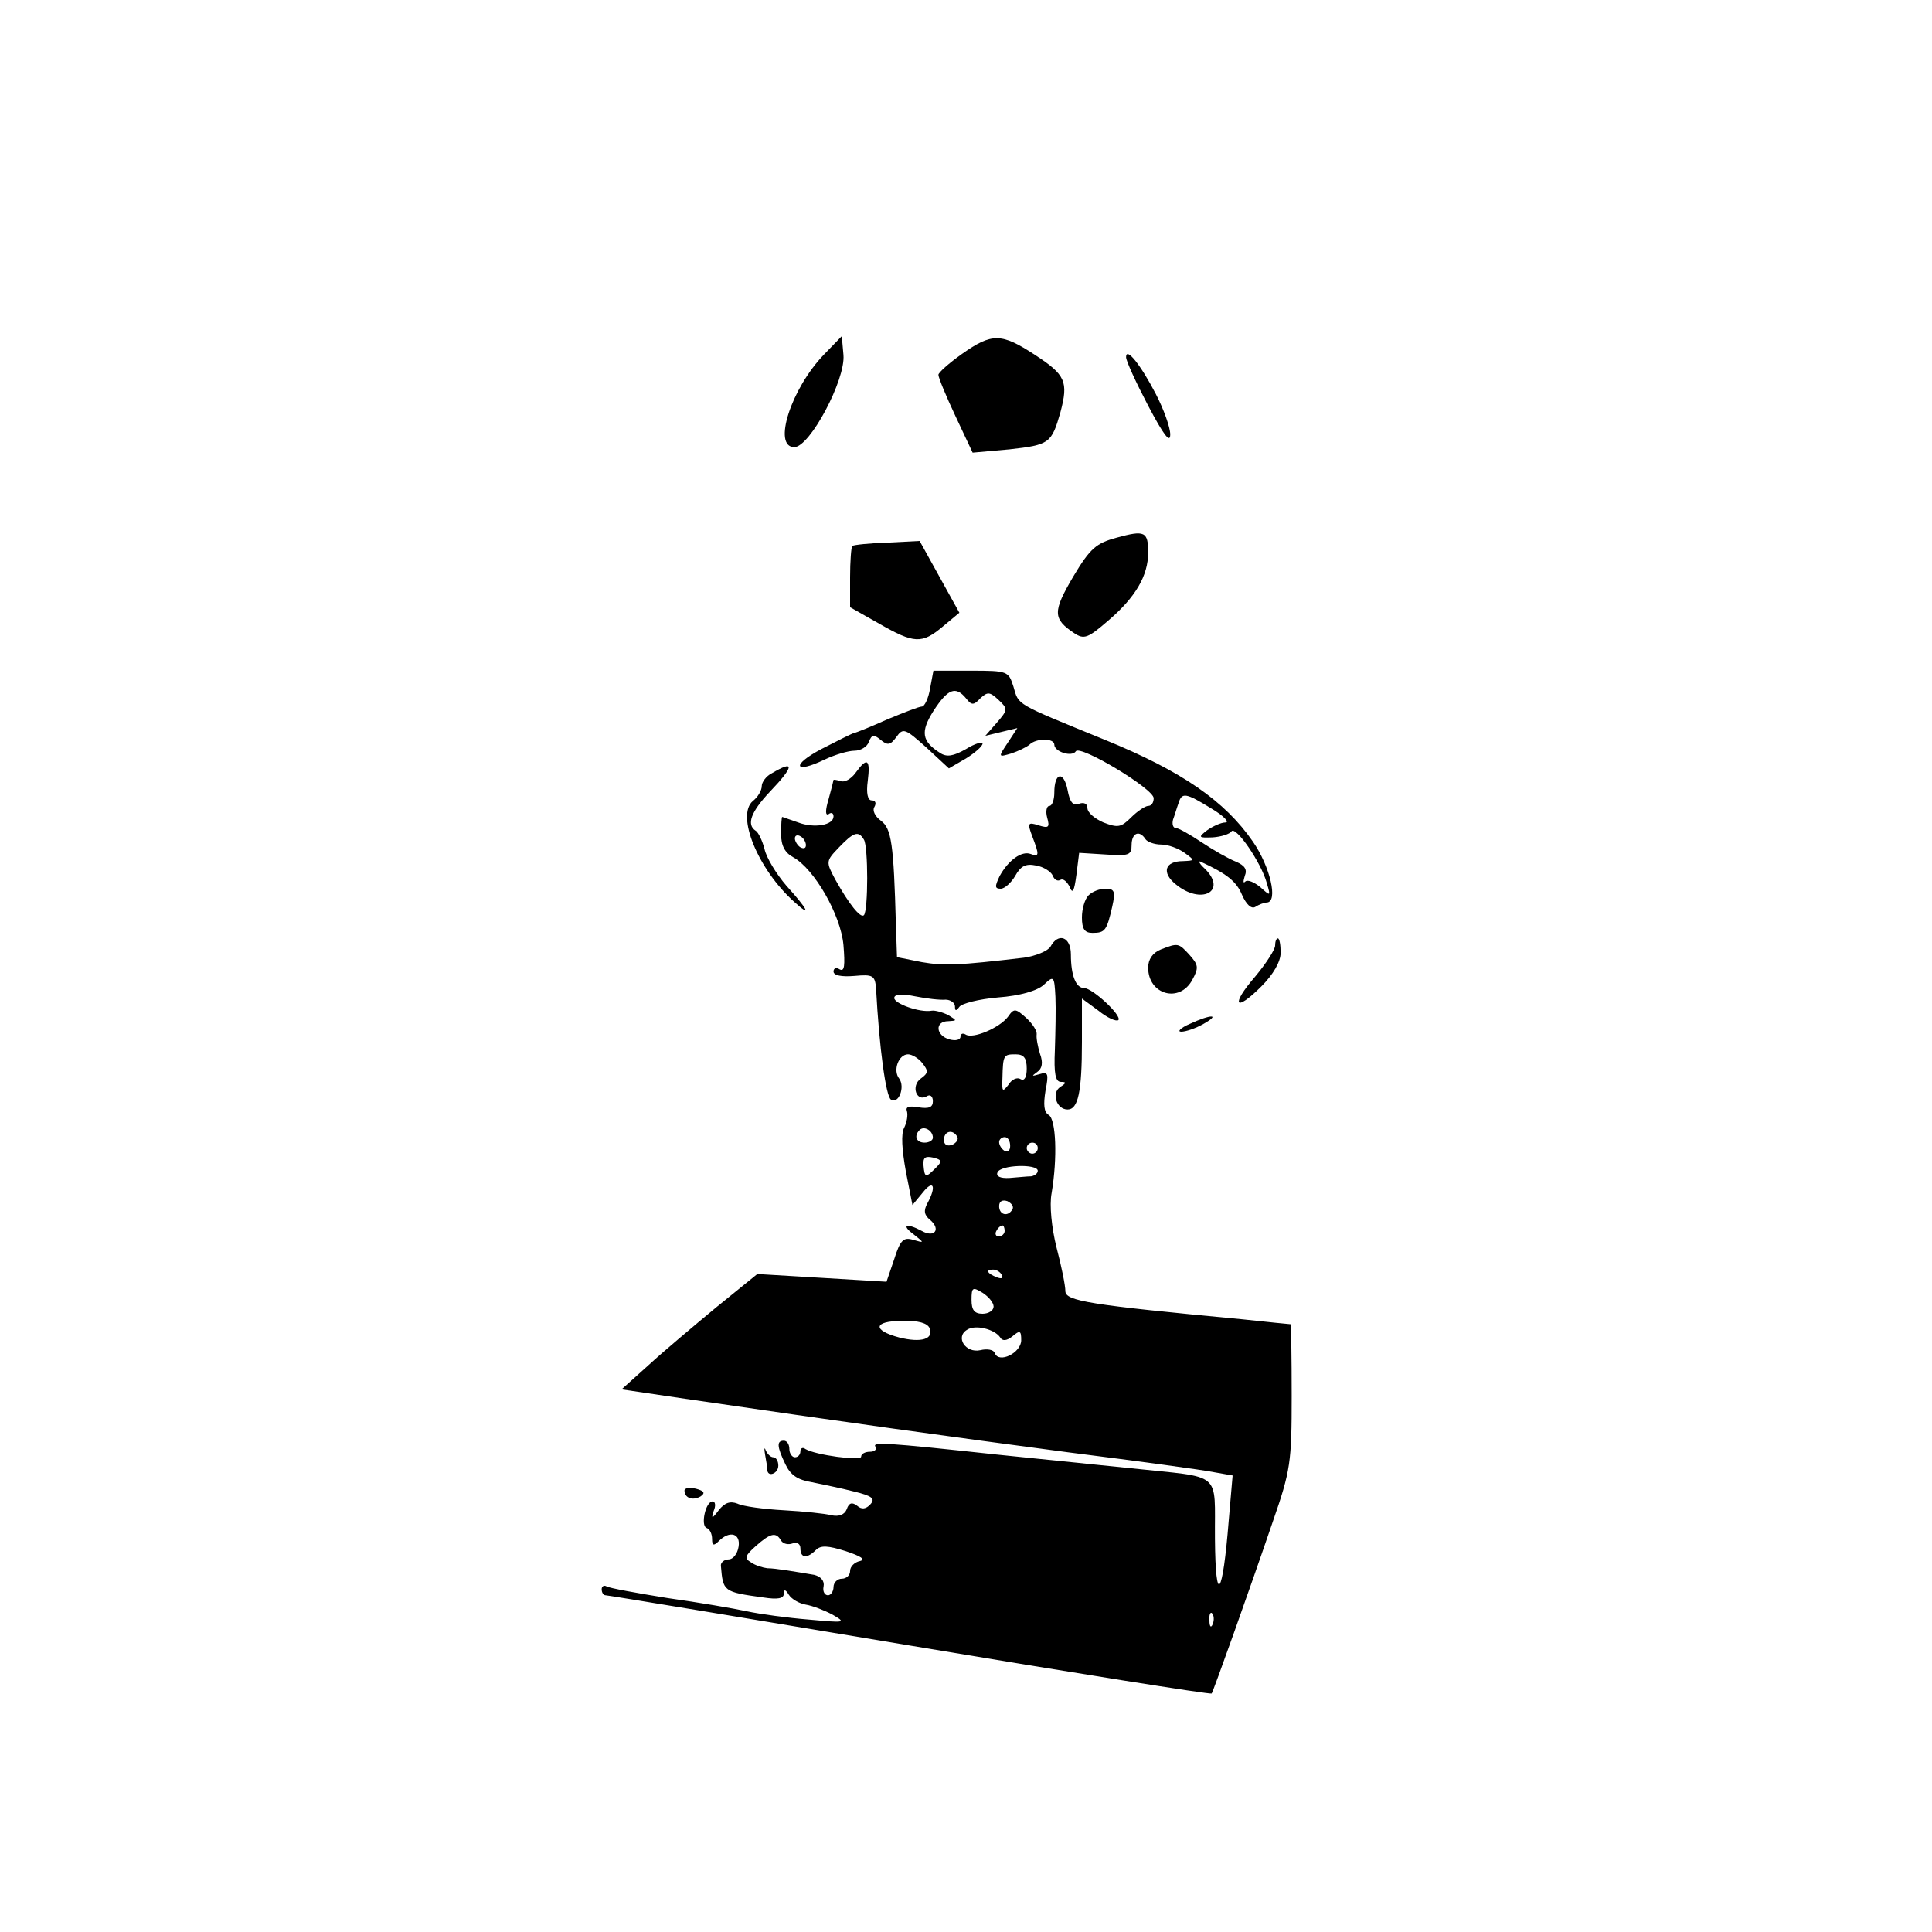 <?xml version="1.0" standalone="no"?>
<!DOCTYPE svg PUBLIC "-//W3C//DTD SVG 20010904//EN"
 "http://www.w3.org/TR/2001/REC-SVG-20010904/DTD/svg10.dtd">
<svg version="1.0" xmlns="http://www.w3.org/2000/svg"
 width="350pt" height="350pt" viewBox="0 0 350 350"
 preserveAspectRatio="xMidYMid meet">
<g transform="translate(0,350) scale(0.1,-0.1)"
fill="#000000" stroke="none">
<path d="M1493 2858 c-60 -62 -94 -168 -54 -168 28 0 93 122 89 167 l-3 34
-32 -33z"/>
<path d="M1743 2859 c-24 -17 -43 -34 -43 -38 0 -5 14 -39 31 -75 l31 -66 67
6 c72 8 76 11 92 67 15 56 9 68 -46 104 -61 40 -78 40 -132 2z"/>
<path d="M2040 2853 c0 -7 18 -46 40 -88 28 -53 40 -69 40 -52 0 13 -12 46
-26 73 -28 54 -54 86 -54 67z"/>
<path d="M2023 2526 c-37 -10 -48 -19 -79 -71 -37 -63 -37 -76 2 -102 18 -12
25 -9 62 23 49 42 72 81 72 123 0 38 -6 41 -57 27z"/>
<path d="M1544 2511 c-2 -2 -4 -28 -4 -57 l0 -54 53 -30 c63 -36 77 -37 115
-5 l30 25 -36 65 -36 65 -58 -3 c-33 -1 -61 -4 -64 -6z"/>
<path d="M1685 2253 c-3 -18 -10 -33 -15 -33 -5 0 -33 -11 -62 -23 -29 -13
-56 -24 -61 -25 -4 -1 -30 -14 -59 -29 -55 -29 -50 -46 6 -19 19 9 43 16 54
16 11 0 23 7 26 16 5 13 9 14 21 4 13 -11 18 -10 29 5 12 17 16 15 54 -19 l41
-38 31 18 c16 10 30 22 30 27 0 4 -14 0 -30 -10 -23 -13 -35 -15 -47 -7 -33
21 -36 38 -12 76 26 40 40 46 59 23 10 -13 14 -13 26 0 13 12 17 12 33 -3 17
-16 17 -18 -3 -41 l-21 -24 29 7 29 7 -17 -26 c-18 -27 -18 -27 6 -20 12 4 27
11 33 16 12 12 45 12 45 0 0 -13 32 -23 39 -12 8 12 141 -68 141 -85 0 -8 -4
-14 -10 -14 -5 0 -19 -9 -31 -21 -18 -18 -24 -19 -50 -9 -16 7 -29 18 -29 26
0 8 -6 11 -15 8 -11 -5 -17 3 -21 25 -7 35 -24 32 -24 -5 0 -13 -4 -24 -9 -24
-5 0 -7 -10 -4 -21 5 -18 3 -20 -16 -14 -19 6 -20 4 -11 -20 13 -34 13 -38 -3
-32 -16 6 -40 -11 -56 -40 -9 -19 -9 -23 2 -23 7 0 19 11 26 23 10 18 19 23
38 19 13 -2 27 -11 30 -18 3 -8 9 -11 14 -8 5 3 12 -3 17 -13 5 -13 8 -8 12
22 l5 40 48 -3 c42 -3 47 -1 47 17 0 22 14 28 25 11 3 -5 16 -10 29 -10 12 0
31 -7 42 -15 19 -14 19 -14 -3 -15 -33 0 -39 -21 -13 -42 46 -38 94 -13 53 28
-10 9 -13 15 -8 13 48 -22 65 -36 75 -60 8 -18 17 -26 24 -22 6 4 16 8 21 8
21 1 6 65 -25 110 -51 74 -129 128 -269 185 -164 67 -155 62 -165 96 -9 28
-10 29 -77 29 l-68 0 -6 -32z m510 -218 c22 -13 33 -25 25 -25 -8 0 -23 -7
-33 -14 -17 -13 -16 -14 10 -13 15 1 31 6 34 11 8 10 54 -57 64 -94 7 -24 7
-24 -12 -7 -11 9 -23 14 -27 10 -4 -4 -4 0 -1 10 5 12 0 19 -16 26 -13 5 -41
21 -62 35 -21 14 -42 26 -47 26 -5 0 -7 7 -5 15 3 8 7 22 10 30 6 20 13 19 60
-10z"/>
<path d="M1550 2100 c-8 -11 -20 -18 -27 -15 -7 2 -13 3 -13 2 0 -1 -4 -17 -9
-35 -6 -20 -6 -30 0 -27 5 4 9 2 9 -4 0 -16 -35 -22 -64 -11 -15 5 -28 10 -29
10 -1 0 -2 -14 -2 -31 0 -21 7 -34 22 -42 38 -21 86 -104 91 -159 3 -37 2 -49
-7 -44 -6 4 -11 2 -11 -4 0 -7 14 -10 38 -8 33 3 37 1 39 -22 6 -111 18 -196
27 -202 14 -9 26 23 15 38 -12 15 -1 44 16 44 7 0 19 -7 26 -16 11 -14 11 -18
-3 -28 -18 -13 -8 -43 11 -32 6 4 11 0 11 -9 0 -11 -7 -14 -26 -11 -17 3 -24
1 -21 -7 2 -7 0 -20 -5 -30 -6 -11 -4 -40 3 -79 l12 -61 19 23 c19 24 25 11 8
-20 -7 -13 -6 -21 5 -30 20 -17 8 -33 -15 -20 -28 15 -38 11 -15 -6 20 -16 20
-16 -1 -10 -17 5 -23 0 -34 -35 l-14 -41 -117 7 -117 7 -74 -60 c-41 -34 -97
-81 -123 -105 l-49 -44 115 -17 c294 -43 482 -69 694 -97 127 -16 245 -32 264
-36 l34 -6 -7 -81 c-11 -139 -24 -157 -25 -34 -1 125 16 110 -151 128 -58 6
-168 17 -245 25 -204 22 -225 23 -219 14 3 -5 -2 -9 -10 -9 -9 0 -16 -4 -16
-9 0 -8 -83 3 -101 14 -5 4 -9 1 -9 -4 0 -6 -4 -11 -10 -11 -5 0 -10 7 -10 15
0 8 -4 15 -10 15 -13 0 -13 -10 3 -43 9 -19 22 -28 47 -32 19 -4 54 -11 77
-17 33 -8 39 -13 30 -23 -8 -9 -16 -10 -24 -3 -9 7 -15 6 -19 -6 -4 -10 -14
-14 -28 -11 -11 3 -50 7 -86 9 -36 2 -74 7 -84 12 -13 5 -23 2 -34 -12 -12
-16 -14 -16 -9 -1 4 9 3 17 -2 17 -13 0 -22 -44 -11 -48 6 -2 10 -11 10 -20 0
-12 3 -13 12 -4 20 20 40 14 36 -10 -2 -13 -10 -23 -18 -23 -8 0 -15 -6 -14
-12 4 -46 4 -47 77 -57 26 -4 37 -2 37 7 0 8 3 8 9 -2 5 -8 19 -16 31 -18 12
-2 33 -10 48 -18 26 -15 23 -15 -43 -9 -38 3 -89 10 -112 15 -23 5 -87 16
-144 24 -56 9 -105 18 -110 21 -5 3 -9 0 -9 -5 0 -6 3 -11 7 -11 4 0 252 -41
551 -91 299 -50 545 -89 547 -87 3 4 68 186 111 312 32 92 34 107 34 227 0 71
-1 129 -2 130 -2 0 -41 4 -88 9 -276 26 -320 33 -320 51 0 10 -7 45 -16 79 -9
36 -13 77 -9 98 11 65 8 134 -5 142 -9 5 -10 19 -6 44 6 31 5 35 -11 30 -14
-4 -15 -4 -4 4 9 6 11 17 5 33 -4 13 -7 29 -6 35 1 6 -7 19 -19 30 -19 17 -22
18 -33 2 -15 -20 -64 -41 -77 -32 -5 3 -9 1 -9 -4 0 -6 -9 -8 -20 -5 -25 7
-27 33 -2 33 16 1 16 1 0 11 -10 5 -24 9 -30 8 -22 -4 -68 13 -68 23 0 7 14 8
38 3 20 -4 45 -7 55 -6 9 0 17 -6 17 -12 0 -9 2 -9 8 -1 4 6 35 14 70 17 40 3
71 12 83 23 18 17 19 16 21 -22 1 -21 0 -65 -1 -96 -2 -43 1 -58 11 -58 10 0
10 -2 -1 -9 -17 -11 -7 -41 13 -41 19 0 26 31 26 123 l0 78 30 -22 c16 -13 32
-20 36 -17 7 8 -47 58 -62 58 -15 0 -24 23 -24 61 0 32 -23 40 -37 14 -5 -8
-27 -17 -48 -20 -120 -14 -144 -15 -185 -8 l-45 9 -2 59 c-4 146 -8 174 -27
188 -11 8 -16 19 -12 25 4 7 2 12 -5 12 -7 0 -10 13 -7 35 5 40 -1 44 -22 15z
m-90 -131 c0 -6 -4 -7 -10 -4 -5 3 -10 11 -10 16 0 6 5 7 10 4 6 -3 10 -11 10
-16z m105 10 c8 -12 8 -129 0 -137 -6 -6 -27 20 -52 65 -17 32 -17 33 7 58 26
27 35 31 45 14z m295 -415 c0 -15 -4 -23 -11 -19 -6 4 -16 0 -22 -10 -11 -14
-12 -13 -11 12 1 42 2 43 24 43 15 0 20 -7 20 -26z m-170 -125 c0 -5 -7 -9
-15 -9 -15 0 -20 12 -9 23 8 8 24 -1 24 -14z m44 2 c3 -5 -1 -11 -9 -15 -9 -3
-15 0 -15 9 0 16 16 20 24 6z m96 -17 c0 -8 -4 -12 -10 -9 -5 3 -10 10 -10 16
0 5 5 9 10 9 6 0 10 -7 10 -16z m50 -4 c0 -5 -4 -10 -10 -10 -5 0 -10 5 -10
10 0 6 5 10 10 10 6 0 10 -4 10 -10z m-185 -36 c-18 -18 -20 -18 -22 5 -1 14
3 17 17 14 17 -4 17 -7 5 -19z m185 -5 c0 -5 -6 -9 -12 -10 -7 0 -25 -2 -39
-3 -17 -1 -25 3 -22 10 5 14 73 16 73 3z m-46 -70 c-8 -14 -24 -10 -24 6 0 9
6 12 15 9 8 -4 12 -10 9 -15z m-14 -39 c0 -5 -5 -10 -11 -10 -5 0 -7 5 -4 10
3 6 8 10 11 10 2 0 4 -4 4 -10z m-5 -80 c3 -6 -1 -7 -9 -4 -18 7 -21 14 -7 14
6 0 13 -4 16 -10z m-15 -57 c0 -7 -9 -13 -20 -13 -15 0 -20 7 -20 25 0 23 2
24 20 13 11 -7 20 -18 20 -25z m-116 -39 c8 -20 -15 -27 -55 -17 -49 13 -47
30 5 30 30 1 46 -4 50 -13z m128 -17 c4 -7 12 -6 22 2 14 12 16 10 16 -7 0
-23 -41 -43 -48 -23 -2 6 -14 8 -26 5 -27 -6 -46 24 -24 37 15 10 50 1 60 -14z
m-397 -368 c4 -6 13 -8 21 -5 8 3 14 -1 14 -9 0 -18 12 -19 28 -3 9 9 22 8 54
-2 27 -9 37 -15 26 -18 -10 -2 -18 -10 -18 -18 0 -8 -7 -14 -15 -14 -8 0 -15
-7 -15 -15 0 -8 -5 -15 -10 -15 -6 0 -10 7 -8 16 2 10 -5 18 -17 21 -36 6 -70
12 -85 12 -8 1 -22 5 -30 11 -12 7 -10 12 9 29 27 24 37 26 46 10z m782 -151
c-3 -8 -6 -5 -6 6 -1 11 2 17 5 13 3 -3 4 -12 1 -19z"/>
<path d="M1398 2099 c-10 -5 -18 -16 -18 -23 0 -8 -7 -20 -16 -27 -31 -26 9
-124 75 -183 32 -29 25 -14 -14 29 -19 22 -37 52 -40 67 -4 15 -11 30 -16 33
-17 11 -9 34 26 71 44 46 45 58 3 33z"/>
<path d="M1972 1878 c-7 -7 -12 -25 -12 -40 0 -21 5 -28 19 -28 23 0 26 4 36
48 6 27 4 32 -12 32 -11 0 -24 -5 -31 -12z"/>
<path d="M2310 1787 c0 -7 -16 -32 -36 -56 -45 -52 -37 -66 11 -18 22 22 35
45 35 61 0 14 -2 26 -5 26 -3 0 -5 -6 -5 -13z"/>
<path d="M2103 1780 c-15 -6 -23 -18 -23 -33 0 -49 57 -65 80 -22 12 22 11 27
-5 45 -20 22 -21 22 -52 10z"/>
<path d="M2155 1645 c-16 -7 -23 -14 -15 -14 8 0 26 6 40 14 32 18 14 18 -25
0z"/>
<path d="M1386 865 c2 -11 4 -23 4 -27 0 -15 20 -8 20 7 0 8 -4 15 -9 15 -5 0
-11 6 -14 13 -2 6 -3 3 -1 -8z"/>
<path d="M1240 800 c0 -14 15 -19 29 -11 9 6 7 10 -8 14 -12 3 -21 1 -21 -3z"/>
</g>
</svg>
